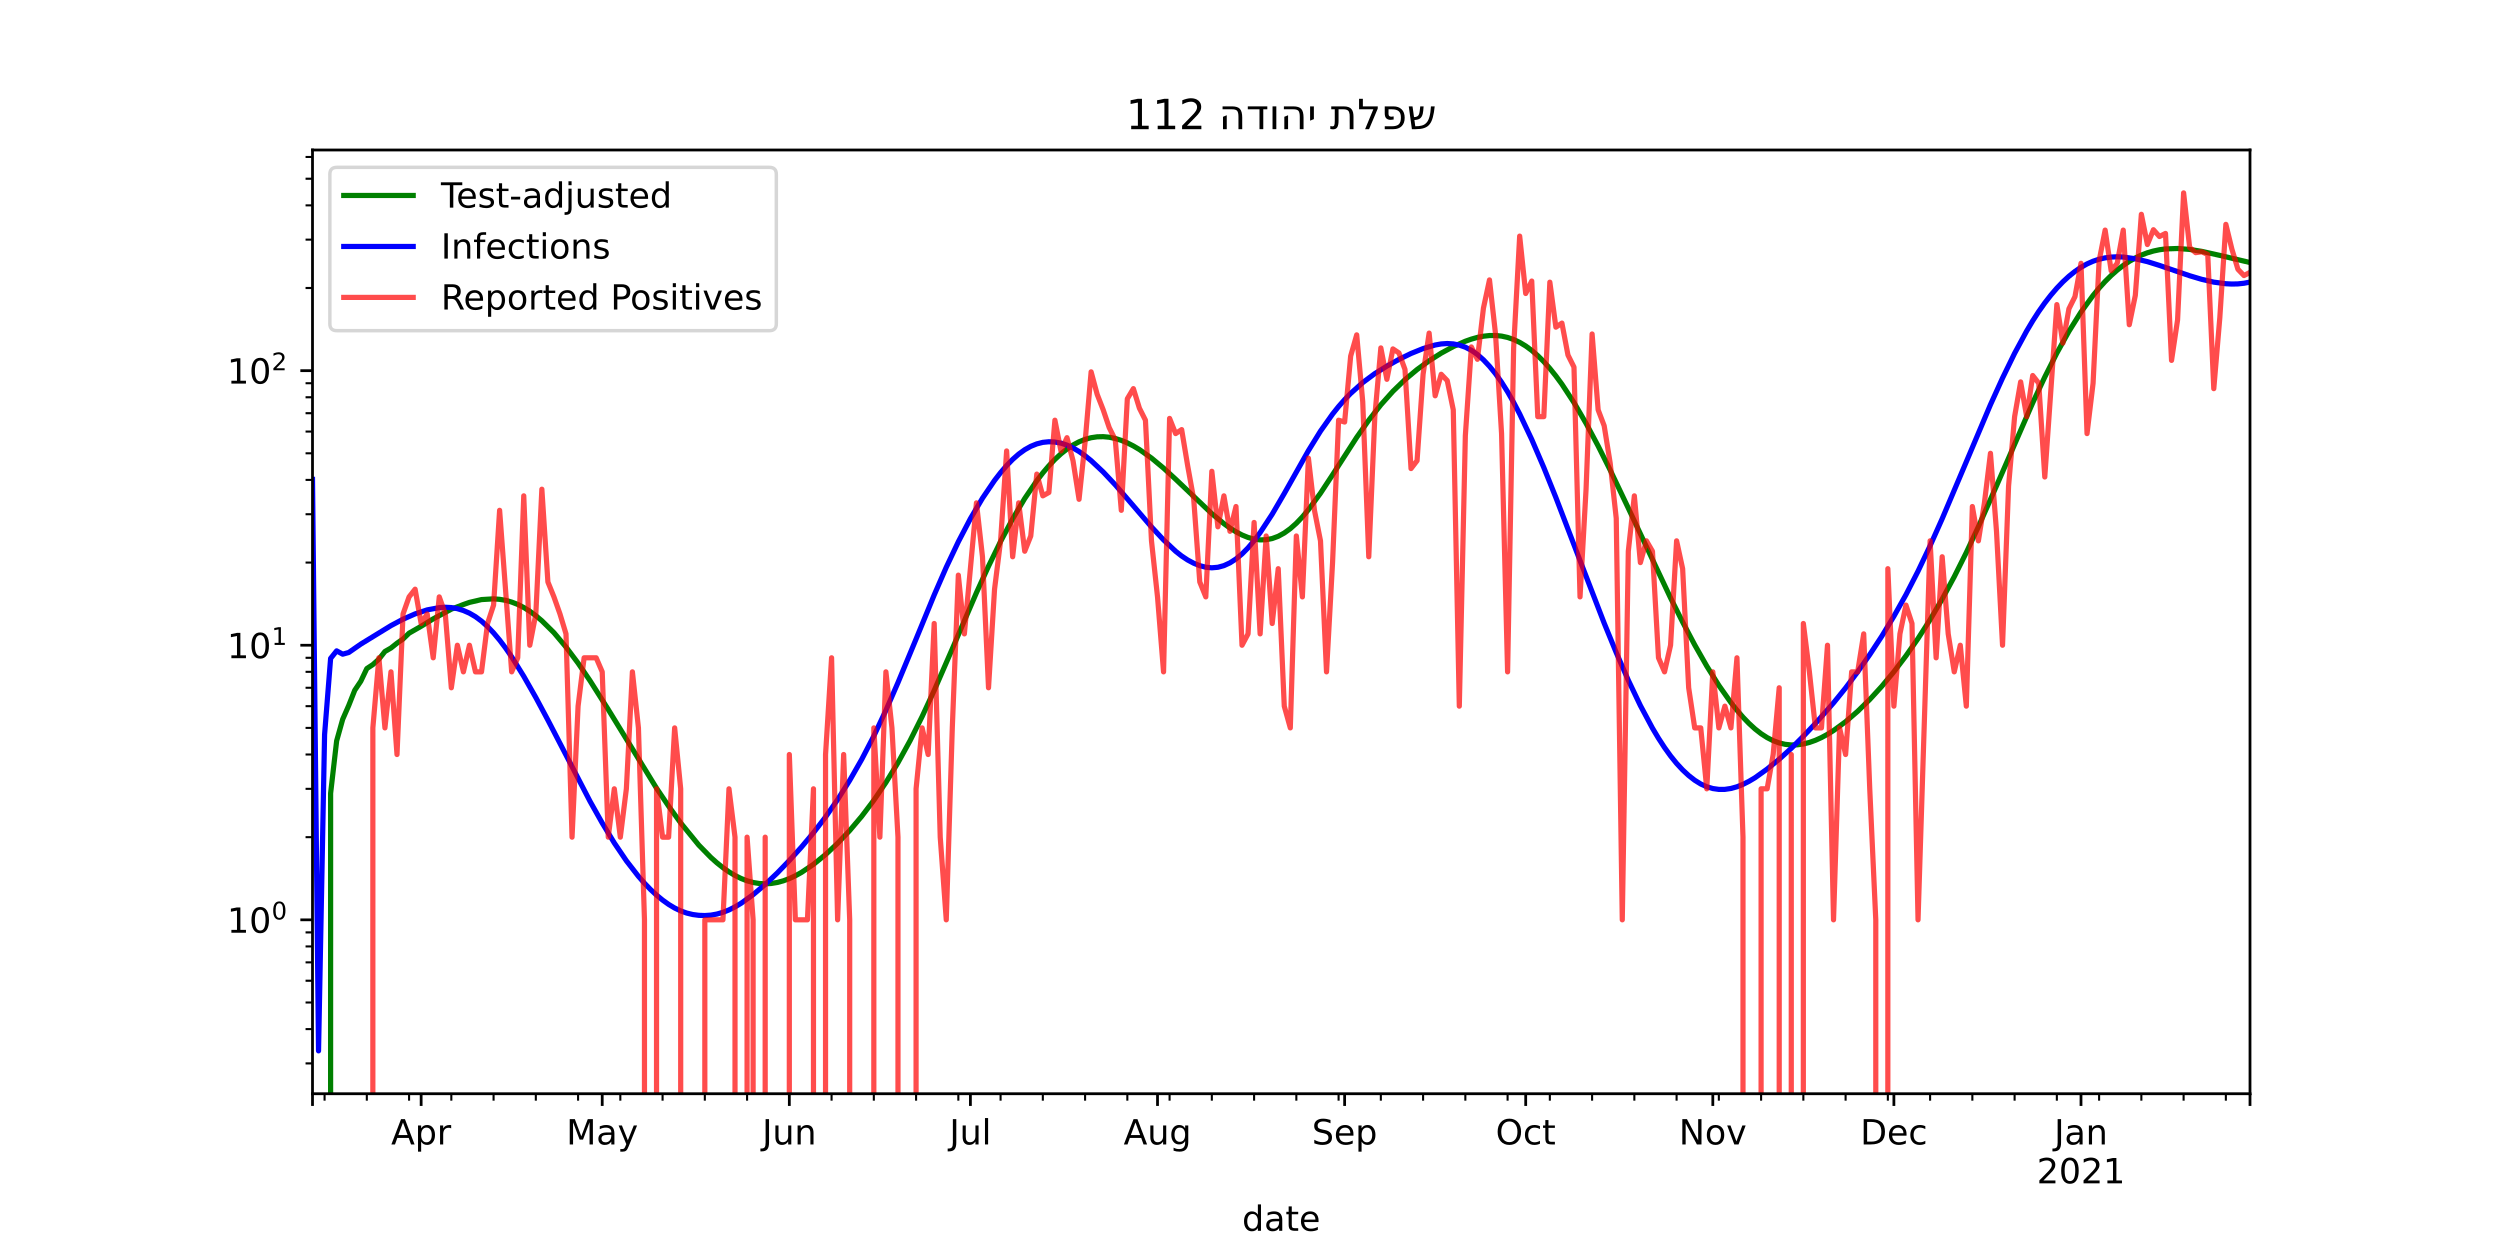 <?xml version="1.0" encoding="utf-8" standalone="no"?>
<!DOCTYPE svg PUBLIC "-//W3C//DTD SVG 1.1//EN"
  "http://www.w3.org/Graphics/SVG/1.1/DTD/svg11.dtd">
<!-- Created with matplotlib (https://matplotlib.org/) -->
<svg height="360pt" version="1.1" viewBox="0 0 720 360" width="720pt" xmlns="http://www.w3.org/2000/svg" xmlns:xlink="http://www.w3.org/1999/xlink">
 <defs>
  <style type="text/css">*{stroke-linecap:butt;stroke-linejoin:round;}</style>
 </defs>
 <g id="figure_1">
  <g id="patch_1">
   <path d="M 0 360 
L 720 360 
L 720 0 
L 0 0 
z
" style="fill:#ffffff;"/>
  </g>
  <g id="axes_1">
   <g id="patch_2">
    <path d="M 90 315 
L 648 315 
L 648 43.2 
L 90 43.2 
z
" style="fill:#ffffff;"/>
   </g>
   <g id="matplotlib.axis_1">
    <g id="xtick_1">
     <g id="line2d_1">
      <defs>
       <path d="M 0 0 
L 0 3.5 
" id="m2ecc500f8e" style="stroke:#000000;stroke-width:0.8;"/>
      </defs>
      <g>
       <use style="stroke:#000000;stroke-width:0.8;" x="90" xlink:href="#m2ecc500f8e" y="315"/>
      </g>
     </g>
    </g>
    <g id="xtick_2">
     <g id="line2d_2">
      <g>
       <use style="stroke:#000000;stroke-width:0.8;" x="121.29" xlink:href="#m2ecc500f8e" y="315"/>
      </g>
     </g>
     <g id="text_1">
      <!-- Apr -->
      <g transform="translate(112.64 329.598)scale(0.1 -0.1)">
       <defs>
        <path d="M 34.188 63.188 
L 20.797 26.906 
L 47.609 26.906 
z
M 28.609 72.906 
L 39.797 72.906 
L 67.578 0 
L 57.328 0 
L 50.688 18.703 
L 17.828 18.703 
L 11.188 0 
L 0.781 0 
z
" id="DejaVuSans-65"/>
        <path d="M 18.109 8.203 
L 18.109 -20.797 
L 9.078 -20.797 
L 9.078 54.688 
L 18.109 54.688 
L 18.109 46.391 
Q 20.953 51.266 25.266 53.625 
Q 29.594 56 35.594 56 
Q 45.562 56 51.781 48.094 
Q 58.016 40.188 58.016 27.297 
Q 58.016 14.406 51.781 6.484 
Q 45.562 -1.422 35.594 -1.422 
Q 29.594 -1.422 25.266 0.953 
Q 20.953 3.328 18.109 8.203 
z
M 48.688 27.297 
Q 48.688 37.203 44.609 42.844 
Q 40.531 48.484 33.406 48.484 
Q 26.266 48.484 22.188 42.844 
Q 18.109 37.203 18.109 27.297 
Q 18.109 17.391 22.188 11.75 
Q 26.266 6.109 33.406 6.109 
Q 40.531 6.109 44.609 11.75 
Q 48.688 17.391 48.688 27.297 
z
" id="DejaVuSans-112"/>
        <path d="M 41.109 46.297 
Q 39.594 47.172 37.812 47.578 
Q 36.031 48 33.891 48 
Q 26.266 48 22.188 43.047 
Q 18.109 38.094 18.109 28.812 
L 18.109 0 
L 9.078 0 
L 9.078 54.688 
L 18.109 54.688 
L 18.109 46.188 
Q 20.953 51.172 25.484 53.578 
Q 30.031 56 36.531 56 
Q 37.453 56 38.578 55.875 
Q 39.703 55.766 41.062 55.516 
z
" id="DejaVuSans-114"/>
       </defs>
       <use xlink:href="#DejaVuSans-65"/>
       <use x="68.408" xlink:href="#DejaVuSans-112"/>
       <use x="131.885" xlink:href="#DejaVuSans-114"/>
      </g>
     </g>
    </g>
    <g id="xtick_3">
     <g id="line2d_3">
      <g>
       <use style="stroke:#000000;stroke-width:0.8;" x="173.439" xlink:href="#m2ecc500f8e" y="315"/>
      </g>
     </g>
     <g id="text_2">
      <!-- May -->
      <g transform="translate(163.102 329.598)scale(0.1 -0.1)">
       <defs>
        <path d="M 9.812 72.906 
L 24.516 72.906 
L 43.109 23.297 
L 61.812 72.906 
L 76.516 72.906 
L 76.516 0 
L 66.891 0 
L 66.891 64.016 
L 48.094 14.016 
L 38.188 14.016 
L 19.391 64.016 
L 19.391 0 
L 9.812 0 
z
" id="DejaVuSans-77"/>
        <path d="M 34.281 27.484 
Q 23.391 27.484 19.188 25 
Q 14.984 22.516 14.984 16.5 
Q 14.984 11.719 18.141 8.906 
Q 21.297 6.109 26.703 6.109 
Q 34.188 6.109 38.703 11.406 
Q 43.219 16.703 43.219 25.484 
L 43.219 27.484 
z
M 52.203 31.203 
L 52.203 0 
L 43.219 0 
L 43.219 8.297 
Q 40.141 3.328 35.547 0.953 
Q 30.953 -1.422 24.312 -1.422 
Q 15.922 -1.422 10.953 3.297 
Q 6 8.016 6 15.922 
Q 6 25.141 12.172 29.828 
Q 18.359 34.516 30.609 34.516 
L 43.219 34.516 
L 43.219 35.406 
Q 43.219 41.609 39.141 45 
Q 35.062 48.391 27.688 48.391 
Q 23 48.391 18.547 47.266 
Q 14.109 46.141 10.016 43.891 
L 10.016 52.203 
Q 14.938 54.109 19.578 55.047 
Q 24.219 56 28.609 56 
Q 40.484 56 46.344 49.844 
Q 52.203 43.703 52.203 31.203 
z
" id="DejaVuSans-97"/>
        <path d="M 32.172 -5.078 
Q 28.375 -14.844 24.75 -17.812 
Q 21.141 -20.797 15.094 -20.797 
L 7.906 -20.797 
L 7.906 -13.281 
L 13.188 -13.281 
Q 16.891 -13.281 18.938 -11.516 
Q 21 -9.766 23.484 -3.219 
L 25.094 0.875 
L 2.984 54.688 
L 12.5 54.688 
L 29.594 11.922 
L 46.688 54.688 
L 56.203 54.688 
z
" id="DejaVuSans-121"/>
       </defs>
       <use xlink:href="#DejaVuSans-77"/>
       <use x="86.279" xlink:href="#DejaVuSans-97"/>
       <use x="147.559" xlink:href="#DejaVuSans-121"/>
      </g>
     </g>
    </g>
    <g id="xtick_4">
     <g id="line2d_4">
      <g>
       <use style="stroke:#000000;stroke-width:0.8;" x="227.327" xlink:href="#m2ecc500f8e" y="315"/>
      </g>
     </g>
     <g id="text_3">
      <!-- Jun -->
      <g transform="translate(219.515 329.598)scale(0.1 -0.1)">
       <defs>
        <path d="M 9.812 72.906 
L 19.672 72.906 
L 19.672 5.078 
Q 19.672 -8.109 14.672 -14.062 
Q 9.672 -20.016 -1.422 -20.016 
L -5.172 -20.016 
L -5.172 -11.719 
L -2.094 -11.719 
Q 4.438 -11.719 7.125 -8.047 
Q 9.812 -4.391 9.812 5.078 
z
" id="DejaVuSans-74"/>
        <path d="M 8.5 21.578 
L 8.5 54.688 
L 17.484 54.688 
L 17.484 21.922 
Q 17.484 14.156 20.5 10.266 
Q 23.531 6.391 29.594 6.391 
Q 36.859 6.391 41.078 11.031 
Q 45.312 15.672 45.312 23.688 
L 45.312 54.688 
L 54.297 54.688 
L 54.297 0 
L 45.312 0 
L 45.312 8.406 
Q 42.047 3.422 37.719 1 
Q 33.406 -1.422 27.688 -1.422 
Q 18.266 -1.422 13.375 4.438 
Q 8.5 10.297 8.5 21.578 
z
M 31.109 56 
z
" id="DejaVuSans-117"/>
        <path d="M 54.891 33.016 
L 54.891 0 
L 45.906 0 
L 45.906 32.719 
Q 45.906 40.484 42.875 44.328 
Q 39.844 48.188 33.797 48.188 
Q 26.516 48.188 22.312 43.547 
Q 18.109 38.922 18.109 30.906 
L 18.109 0 
L 9.078 0 
L 9.078 54.688 
L 18.109 54.688 
L 18.109 46.188 
Q 21.344 51.125 25.703 53.562 
Q 30.078 56 35.797 56 
Q 45.219 56 50.047 50.172 
Q 54.891 44.344 54.891 33.016 
z
" id="DejaVuSans-110"/>
       </defs>
       <use xlink:href="#DejaVuSans-74"/>
       <use x="29.492" xlink:href="#DejaVuSans-117"/>
       <use x="92.871" xlink:href="#DejaVuSans-110"/>
      </g>
     </g>
    </g>
    <g id="xtick_5">
     <g id="line2d_5">
      <g>
       <use style="stroke:#000000;stroke-width:0.8;" x="279.477" xlink:href="#m2ecc500f8e" y="315"/>
      </g>
     </g>
     <g id="text_4">
      <!-- Jul -->
      <g transform="translate(273.444 329.598)scale(0.1 -0.1)">
       <defs>
        <path d="M 9.422 75.984 
L 18.406 75.984 
L 18.406 0 
L 9.422 0 
z
" id="DejaVuSans-108"/>
       </defs>
       <use xlink:href="#DejaVuSans-74"/>
       <use x="29.492" xlink:href="#DejaVuSans-117"/>
       <use x="92.871" xlink:href="#DejaVuSans-108"/>
      </g>
     </g>
    </g>
    <g id="xtick_6">
     <g id="line2d_6">
      <g>
       <use style="stroke:#000000;stroke-width:0.8;" x="333.364" xlink:href="#m2ecc500f8e" y="315"/>
      </g>
     </g>
     <g id="text_5">
      <!-- Aug -->
      <g transform="translate(323.601 329.598)scale(0.1 -0.1)">
       <defs>
        <path d="M 45.406 27.984 
Q 45.406 37.75 41.375 43.109 
Q 37.359 48.484 30.078 48.484 
Q 22.859 48.484 18.828 43.109 
Q 14.797 37.75 14.797 27.984 
Q 14.797 18.266 18.828 12.891 
Q 22.859 7.516 30.078 7.516 
Q 37.359 7.516 41.375 12.891 
Q 45.406 18.266 45.406 27.984 
z
M 54.391 6.781 
Q 54.391 -7.172 48.188 -13.984 
Q 42 -20.797 29.203 -20.797 
Q 24.469 -20.797 20.266 -20.094 
Q 16.062 -19.391 12.109 -17.922 
L 12.109 -9.188 
Q 16.062 -11.328 19.922 -12.344 
Q 23.781 -13.375 27.781 -13.375 
Q 36.625 -13.375 41.016 -8.766 
Q 45.406 -4.156 45.406 5.172 
L 45.406 9.625 
Q 42.625 4.781 38.281 2.391 
Q 33.938 0 27.875 0 
Q 17.828 0 11.672 7.656 
Q 5.516 15.328 5.516 27.984 
Q 5.516 40.672 11.672 48.328 
Q 17.828 56 27.875 56 
Q 33.938 56 38.281 53.609 
Q 42.625 51.219 45.406 46.391 
L 45.406 54.688 
L 54.391 54.688 
z
" id="DejaVuSans-103"/>
       </defs>
       <use xlink:href="#DejaVuSans-65"/>
       <use x="68.408" xlink:href="#DejaVuSans-117"/>
       <use x="131.787" xlink:href="#DejaVuSans-103"/>
      </g>
     </g>
    </g>
    <g id="xtick_7">
     <g id="line2d_7">
      <g>
       <use style="stroke:#000000;stroke-width:0.8;" x="387.252" xlink:href="#m2ecc500f8e" y="315"/>
      </g>
     </g>
     <g id="text_6">
      <!-- Sep -->
      <g transform="translate(377.827 329.598)scale(0.1 -0.1)">
       <defs>
        <path d="M 53.516 70.516 
L 53.516 60.891 
Q 47.906 63.578 42.922 64.891 
Q 37.938 66.219 33.297 66.219 
Q 25.25 66.219 20.875 63.094 
Q 16.5 59.969 16.5 54.203 
Q 16.5 49.359 19.406 46.891 
Q 22.312 44.438 30.422 42.922 
L 36.375 41.703 
Q 47.406 39.594 52.656 34.297 
Q 57.906 29 57.906 20.125 
Q 57.906 9.516 50.797 4.047 
Q 43.703 -1.422 29.984 -1.422 
Q 24.812 -1.422 18.969 -0.25 
Q 13.141 0.922 6.891 3.219 
L 6.891 13.375 
Q 12.891 10.016 18.656 8.297 
Q 24.422 6.594 29.984 6.594 
Q 38.422 6.594 43.016 9.906 
Q 47.609 13.234 47.609 19.391 
Q 47.609 24.75 44.312 27.781 
Q 41.016 30.812 33.5 32.328 
L 27.484 33.5 
Q 16.453 35.688 11.516 40.375 
Q 6.594 45.062 6.594 53.422 
Q 6.594 63.094 13.406 68.656 
Q 20.219 74.219 32.172 74.219 
Q 37.312 74.219 42.625 73.281 
Q 47.953 72.359 53.516 70.516 
z
" id="DejaVuSans-83"/>
        <path d="M 56.203 29.594 
L 56.203 25.203 
L 14.891 25.203 
Q 15.484 15.922 20.484 11.062 
Q 25.484 6.203 34.422 6.203 
Q 39.594 6.203 44.453 7.469 
Q 49.312 8.734 54.109 11.281 
L 54.109 2.781 
Q 49.266 0.734 44.188 -0.344 
Q 39.109 -1.422 33.891 -1.422 
Q 20.797 -1.422 13.156 6.188 
Q 5.516 13.812 5.516 26.812 
Q 5.516 40.234 12.766 48.109 
Q 20.016 56 32.328 56 
Q 43.359 56 49.781 48.891 
Q 56.203 41.797 56.203 29.594 
z
M 47.219 32.234 
Q 47.125 39.594 43.094 43.984 
Q 39.062 48.391 32.422 48.391 
Q 24.906 48.391 20.391 44.141 
Q 15.875 39.891 15.188 32.172 
z
" id="DejaVuSans-101"/>
       </defs>
       <use xlink:href="#DejaVuSans-83"/>
       <use x="63.477" xlink:href="#DejaVuSans-101"/>
       <use x="125" xlink:href="#DejaVuSans-112"/>
      </g>
     </g>
    </g>
    <g id="xtick_8">
     <g id="line2d_8">
      <g>
       <use style="stroke:#000000;stroke-width:0.8;" x="439.402" xlink:href="#m2ecc500f8e" y="315"/>
      </g>
     </g>
     <g id="text_7">
      <!-- Oct -->
      <g transform="translate(430.757 329.598)scale(0.1 -0.1)">
       <defs>
        <path d="M 39.406 66.219 
Q 28.656 66.219 22.328 58.203 
Q 16.016 50.203 16.016 36.375 
Q 16.016 22.609 22.328 14.594 
Q 28.656 6.594 39.406 6.594 
Q 50.141 6.594 56.422 14.594 
Q 62.703 22.609 62.703 36.375 
Q 62.703 50.203 56.422 58.203 
Q 50.141 66.219 39.406 66.219 
z
M 39.406 74.219 
Q 54.734 74.219 63.906 63.938 
Q 73.094 53.656 73.094 36.375 
Q 73.094 19.141 63.906 8.859 
Q 54.734 -1.422 39.406 -1.422 
Q 24.031 -1.422 14.812 8.828 
Q 5.609 19.094 5.609 36.375 
Q 5.609 53.656 14.812 63.938 
Q 24.031 74.219 39.406 74.219 
z
" id="DejaVuSans-79"/>
        <path d="M 48.781 52.594 
L 48.781 44.188 
Q 44.969 46.297 41.141 47.344 
Q 37.312 48.391 33.406 48.391 
Q 24.656 48.391 19.812 42.844 
Q 14.984 37.312 14.984 27.297 
Q 14.984 17.281 19.812 11.734 
Q 24.656 6.203 33.406 6.203 
Q 37.312 6.203 41.141 7.25 
Q 44.969 8.297 48.781 10.406 
L 48.781 2.094 
Q 45.016 0.344 40.984 -0.531 
Q 36.969 -1.422 32.422 -1.422 
Q 20.062 -1.422 12.781 6.344 
Q 5.516 14.109 5.516 27.297 
Q 5.516 40.672 12.859 48.328 
Q 20.219 56 33.016 56 
Q 37.156 56 41.109 55.141 
Q 45.062 54.297 48.781 52.594 
z
" id="DejaVuSans-99"/>
        <path d="M 18.312 70.219 
L 18.312 54.688 
L 36.812 54.688 
L 36.812 47.703 
L 18.312 47.703 
L 18.312 18.016 
Q 18.312 11.328 20.141 9.422 
Q 21.969 7.516 27.594 7.516 
L 36.812 7.516 
L 36.812 0 
L 27.594 0 
Q 17.188 0 13.234 3.875 
Q 9.281 7.766 9.281 18.016 
L 9.281 47.703 
L 2.688 47.703 
L 2.688 54.688 
L 9.281 54.688 
L 9.281 70.219 
z
" id="DejaVuSans-116"/>
       </defs>
       <use xlink:href="#DejaVuSans-79"/>
       <use x="78.711" xlink:href="#DejaVuSans-99"/>
       <use x="133.691" xlink:href="#DejaVuSans-116"/>
      </g>
     </g>
    </g>
    <g id="xtick_9">
     <g id="line2d_9">
      <g>
       <use style="stroke:#000000;stroke-width:0.8;" x="493.29" xlink:href="#m2ecc500f8e" y="315"/>
      </g>
     </g>
     <g id="text_8">
      <!-- Nov -->
      <g transform="translate(483.53 329.598)scale(0.1 -0.1)">
       <defs>
        <path d="M 9.812 72.906 
L 23.094 72.906 
L 55.422 11.922 
L 55.422 72.906 
L 64.984 72.906 
L 64.984 0 
L 51.703 0 
L 19.391 60.984 
L 19.391 0 
L 9.812 0 
z
" id="DejaVuSans-78"/>
        <path d="M 30.609 48.391 
Q 23.391 48.391 19.188 42.75 
Q 14.984 37.109 14.984 27.297 
Q 14.984 17.484 19.156 11.844 
Q 23.344 6.203 30.609 6.203 
Q 37.797 6.203 41.984 11.859 
Q 46.188 17.531 46.188 27.297 
Q 46.188 37.016 41.984 42.703 
Q 37.797 48.391 30.609 48.391 
z
M 30.609 56 
Q 42.328 56 49.016 48.375 
Q 55.719 40.766 55.719 27.297 
Q 55.719 13.875 49.016 6.219 
Q 42.328 -1.422 30.609 -1.422 
Q 18.844 -1.422 12.172 6.219 
Q 5.516 13.875 5.516 27.297 
Q 5.516 40.766 12.172 48.375 
Q 18.844 56 30.609 56 
z
" id="DejaVuSans-111"/>
        <path d="M 2.984 54.688 
L 12.5 54.688 
L 29.594 8.797 
L 46.688 54.688 
L 56.203 54.688 
L 35.688 0 
L 23.484 0 
z
" id="DejaVuSans-118"/>
       </defs>
       <use xlink:href="#DejaVuSans-78"/>
       <use x="74.805" xlink:href="#DejaVuSans-111"/>
       <use x="135.986" xlink:href="#DejaVuSans-118"/>
      </g>
     </g>
    </g>
    <g id="xtick_10">
     <g id="line2d_10">
      <g>
       <use style="stroke:#000000;stroke-width:0.8;" x="545.439" xlink:href="#m2ecc500f8e" y="315"/>
      </g>
     </g>
     <g id="text_9">
      <!-- Dec -->
      <g transform="translate(535.763 329.598)scale(0.1 -0.1)">
       <defs>
        <path d="M 19.672 64.797 
L 19.672 8.109 
L 31.594 8.109 
Q 46.688 8.109 53.688 14.938 
Q 60.688 21.781 60.688 36.531 
Q 60.688 51.172 53.688 57.984 
Q 46.688 64.797 31.594 64.797 
z
M 9.812 72.906 
L 30.078 72.906 
Q 51.266 72.906 61.172 64.094 
Q 71.094 55.281 71.094 36.531 
Q 71.094 17.672 61.125 8.828 
Q 51.172 0 30.078 0 
L 9.812 0 
z
" id="DejaVuSans-68"/>
       </defs>
       <use xlink:href="#DejaVuSans-68"/>
       <use x="77.002" xlink:href="#DejaVuSans-101"/>
       <use x="138.525" xlink:href="#DejaVuSans-99"/>
      </g>
     </g>
    </g>
    <g id="xtick_11">
     <g id="line2d_11">
      <g>
       <use style="stroke:#000000;stroke-width:0.8;" x="599.327" xlink:href="#m2ecc500f8e" y="315"/>
      </g>
     </g>
     <g id="text_10">
      <!-- Jan -->
      <g transform="translate(591.619 329.598)scale(0.1 -0.1)">
       <use xlink:href="#DejaVuSans-74"/>
       <use x="29.492" xlink:href="#DejaVuSans-97"/>
       <use x="90.771" xlink:href="#DejaVuSans-110"/>
      </g>
      <!-- 2021 -->
      <g transform="translate(586.602 340.796)scale(0.1 -0.1)">
       <defs>
        <path d="M 19.188 8.297 
L 53.609 8.297 
L 53.609 0 
L 7.328 0 
L 7.328 8.297 
Q 12.938 14.109 22.625 23.891 
Q 32.328 33.688 34.812 36.531 
Q 39.547 41.844 41.422 45.531 
Q 43.312 49.219 43.312 52.781 
Q 43.312 58.594 39.234 62.25 
Q 35.156 65.922 28.609 65.922 
Q 23.969 65.922 18.812 64.312 
Q 13.672 62.703 7.812 59.422 
L 7.812 69.391 
Q 13.766 71.781 18.938 73 
Q 24.125 74.219 28.422 74.219 
Q 39.75 74.219 46.484 68.547 
Q 53.219 62.891 53.219 53.422 
Q 53.219 48.922 51.531 44.891 
Q 49.859 40.875 45.406 35.406 
Q 44.188 33.984 37.641 27.219 
Q 31.109 20.453 19.188 8.297 
z
" id="DejaVuSans-50"/>
        <path d="M 31.781 66.406 
Q 24.172 66.406 20.328 58.906 
Q 16.5 51.422 16.5 36.375 
Q 16.5 21.391 20.328 13.891 
Q 24.172 6.391 31.781 6.391 
Q 39.453 6.391 43.281 13.891 
Q 47.125 21.391 47.125 36.375 
Q 47.125 51.422 43.281 58.906 
Q 39.453 66.406 31.781 66.406 
z
M 31.781 74.219 
Q 44.047 74.219 50.516 64.516 
Q 56.984 54.828 56.984 36.375 
Q 56.984 17.969 50.516 8.266 
Q 44.047 -1.422 31.781 -1.422 
Q 19.531 -1.422 13.062 8.266 
Q 6.594 17.969 6.594 36.375 
Q 6.594 54.828 13.062 64.516 
Q 19.531 74.219 31.781 74.219 
z
" id="DejaVuSans-48"/>
        <path d="M 12.406 8.297 
L 28.516 8.297 
L 28.516 63.922 
L 10.984 60.406 
L 10.984 69.391 
L 28.422 72.906 
L 38.281 72.906 
L 38.281 8.297 
L 54.391 8.297 
L 54.391 0 
L 12.406 0 
z
" id="DejaVuSans-49"/>
       </defs>
       <use xlink:href="#DejaVuSans-50"/>
       <use x="63.623" xlink:href="#DejaVuSans-48"/>
       <use x="127.246" xlink:href="#DejaVuSans-50"/>
       <use x="190.869" xlink:href="#DejaVuSans-49"/>
      </g>
     </g>
    </g>
    <g id="xtick_12">
     <g id="line2d_12">
      <g>
       <use style="stroke:#000000;stroke-width:0.8;" x="648" xlink:href="#m2ecc500f8e" y="315"/>
      </g>
     </g>
    </g>
    <g id="xtick_13">
     <g id="line2d_13">
      <defs>
       <path d="M 0 0 
L 0 2 
" id="mfa9abf88f6" style="stroke:#000000;stroke-width:0.6;"/>
      </defs>
      <g>
       <use style="stroke:#000000;stroke-width:0.6;" x="93.477" xlink:href="#mfa9abf88f6" y="315"/>
      </g>
     </g>
    </g>
    <g id="xtick_14">
     <g id="line2d_14">
      <g>
       <use style="stroke:#000000;stroke-width:0.6;" x="105.645" xlink:href="#mfa9abf88f6" y="315"/>
      </g>
     </g>
    </g>
    <g id="xtick_15">
     <g id="line2d_15">
      <g>
       <use style="stroke:#000000;stroke-width:0.6;" x="117.813" xlink:href="#mfa9abf88f6" y="315"/>
      </g>
     </g>
    </g>
    <g id="xtick_16">
     <g id="line2d_16">
      <g>
       <use style="stroke:#000000;stroke-width:0.6;" x="129.981" xlink:href="#mfa9abf88f6" y="315"/>
      </g>
     </g>
    </g>
    <g id="xtick_17">
     <g id="line2d_17">
      <g>
       <use style="stroke:#000000;stroke-width:0.6;" x="142.15" xlink:href="#mfa9abf88f6" y="315"/>
      </g>
     </g>
    </g>
    <g id="xtick_18">
     <g id="line2d_18">
      <g>
       <use style="stroke:#000000;stroke-width:0.6;" x="154.318" xlink:href="#mfa9abf88f6" y="315"/>
      </g>
     </g>
    </g>
    <g id="xtick_19">
     <g id="line2d_19">
      <g>
       <use style="stroke:#000000;stroke-width:0.6;" x="166.486" xlink:href="#mfa9abf88f6" y="315"/>
      </g>
     </g>
    </g>
    <g id="xtick_20">
     <g id="line2d_20">
      <g>
       <use style="stroke:#000000;stroke-width:0.6;" x="178.654" xlink:href="#mfa9abf88f6" y="315"/>
      </g>
     </g>
    </g>
    <g id="xtick_21">
     <g id="line2d_21">
      <g>
       <use style="stroke:#000000;stroke-width:0.6;" x="190.822" xlink:href="#mfa9abf88f6" y="315"/>
      </g>
     </g>
    </g>
    <g id="xtick_22">
     <g id="line2d_22">
      <g>
       <use style="stroke:#000000;stroke-width:0.6;" x="202.991" xlink:href="#mfa9abf88f6" y="315"/>
      </g>
     </g>
    </g>
    <g id="xtick_23">
     <g id="line2d_23">
      <g>
       <use style="stroke:#000000;stroke-width:0.6;" x="215.159" xlink:href="#mfa9abf88f6" y="315"/>
      </g>
     </g>
    </g>
    <g id="xtick_24">
     <g id="line2d_24">
      <g>
       <use style="stroke:#000000;stroke-width:0.6;" x="239.495" xlink:href="#mfa9abf88f6" y="315"/>
      </g>
     </g>
    </g>
    <g id="xtick_25">
     <g id="line2d_25">
      <g>
       <use style="stroke:#000000;stroke-width:0.6;" x="251.664" xlink:href="#mfa9abf88f6" y="315"/>
      </g>
     </g>
    </g>
    <g id="xtick_26">
     <g id="line2d_26">
      <g>
       <use style="stroke:#000000;stroke-width:0.6;" x="263.832" xlink:href="#mfa9abf88f6" y="315"/>
      </g>
     </g>
    </g>
    <g id="xtick_27">
     <g id="line2d_27">
      <g>
       <use style="stroke:#000000;stroke-width:0.6;" x="276" xlink:href="#mfa9abf88f6" y="315"/>
      </g>
     </g>
    </g>
    <g id="xtick_28">
     <g id="line2d_28">
      <g>
       <use style="stroke:#000000;stroke-width:0.6;" x="288.168" xlink:href="#mfa9abf88f6" y="315"/>
      </g>
     </g>
    </g>
    <g id="xtick_29">
     <g id="line2d_29">
      <g>
       <use style="stroke:#000000;stroke-width:0.6;" x="300.336" xlink:href="#mfa9abf88f6" y="315"/>
      </g>
     </g>
    </g>
    <g id="xtick_30">
     <g id="line2d_30">
      <g>
       <use style="stroke:#000000;stroke-width:0.6;" x="312.505" xlink:href="#mfa9abf88f6" y="315"/>
      </g>
     </g>
    </g>
    <g id="xtick_31">
     <g id="line2d_31">
      <g>
       <use style="stroke:#000000;stroke-width:0.6;" x="324.673" xlink:href="#mfa9abf88f6" y="315"/>
      </g>
     </g>
    </g>
    <g id="xtick_32">
     <g id="line2d_32">
      <g>
       <use style="stroke:#000000;stroke-width:0.6;" x="336.841" xlink:href="#mfa9abf88f6" y="315"/>
      </g>
     </g>
    </g>
    <g id="xtick_33">
     <g id="line2d_33">
      <g>
       <use style="stroke:#000000;stroke-width:0.6;" x="349.009" xlink:href="#mfa9abf88f6" y="315"/>
      </g>
     </g>
    </g>
    <g id="xtick_34">
     <g id="line2d_34">
      <g>
       <use style="stroke:#000000;stroke-width:0.6;" x="361.178" xlink:href="#mfa9abf88f6" y="315"/>
      </g>
     </g>
    </g>
    <g id="xtick_35">
     <g id="line2d_35">
      <g>
       <use style="stroke:#000000;stroke-width:0.6;" x="373.346" xlink:href="#mfa9abf88f6" y="315"/>
      </g>
     </g>
    </g>
    <g id="xtick_36">
     <g id="line2d_36">
      <g>
       <use style="stroke:#000000;stroke-width:0.6;" x="385.514" xlink:href="#mfa9abf88f6" y="315"/>
      </g>
     </g>
    </g>
    <g id="xtick_37">
     <g id="line2d_37">
      <g>
       <use style="stroke:#000000;stroke-width:0.6;" x="397.682" xlink:href="#mfa9abf88f6" y="315"/>
      </g>
     </g>
    </g>
    <g id="xtick_38">
     <g id="line2d_38">
      <g>
       <use style="stroke:#000000;stroke-width:0.6;" x="409.85" xlink:href="#mfa9abf88f6" y="315"/>
      </g>
     </g>
    </g>
    <g id="xtick_39">
     <g id="line2d_39">
      <g>
       <use style="stroke:#000000;stroke-width:0.6;" x="422.019" xlink:href="#mfa9abf88f6" y="315"/>
      </g>
     </g>
    </g>
    <g id="xtick_40">
     <g id="line2d_40">
      <g>
       <use style="stroke:#000000;stroke-width:0.6;" x="434.187" xlink:href="#mfa9abf88f6" y="315"/>
      </g>
     </g>
    </g>
    <g id="xtick_41">
     <g id="line2d_41">
      <g>
       <use style="stroke:#000000;stroke-width:0.6;" x="446.355" xlink:href="#mfa9abf88f6" y="315"/>
      </g>
     </g>
    </g>
    <g id="xtick_42">
     <g id="line2d_42">
      <g>
       <use style="stroke:#000000;stroke-width:0.6;" x="458.523" xlink:href="#mfa9abf88f6" y="315"/>
      </g>
     </g>
    </g>
    <g id="xtick_43">
     <g id="line2d_43">
      <g>
       <use style="stroke:#000000;stroke-width:0.6;" x="470.692" xlink:href="#mfa9abf88f6" y="315"/>
      </g>
     </g>
    </g>
    <g id="xtick_44">
     <g id="line2d_44">
      <g>
       <use style="stroke:#000000;stroke-width:0.6;" x="482.86" xlink:href="#mfa9abf88f6" y="315"/>
      </g>
     </g>
    </g>
    <g id="xtick_45">
     <g id="line2d_45">
      <g>
       <use style="stroke:#000000;stroke-width:0.6;" x="495.028" xlink:href="#mfa9abf88f6" y="315"/>
      </g>
     </g>
    </g>
    <g id="xtick_46">
     <g id="line2d_46">
      <g>
       <use style="stroke:#000000;stroke-width:0.6;" x="507.196" xlink:href="#mfa9abf88f6" y="315"/>
      </g>
     </g>
    </g>
    <g id="xtick_47">
     <g id="line2d_47">
      <g>
       <use style="stroke:#000000;stroke-width:0.6;" x="519.364" xlink:href="#mfa9abf88f6" y="315"/>
      </g>
     </g>
    </g>
    <g id="xtick_48">
     <g id="line2d_48">
      <g>
       <use style="stroke:#000000;stroke-width:0.6;" x="531.533" xlink:href="#mfa9abf88f6" y="315"/>
      </g>
     </g>
    </g>
    <g id="xtick_49">
     <g id="line2d_49">
      <g>
       <use style="stroke:#000000;stroke-width:0.6;" x="543.701" xlink:href="#mfa9abf88f6" y="315"/>
      </g>
     </g>
    </g>
    <g id="xtick_50">
     <g id="line2d_50">
      <g>
       <use style="stroke:#000000;stroke-width:0.6;" x="555.869" xlink:href="#mfa9abf88f6" y="315"/>
      </g>
     </g>
    </g>
    <g id="xtick_51">
     <g id="line2d_51">
      <g>
       <use style="stroke:#000000;stroke-width:0.6;" x="568.037" xlink:href="#mfa9abf88f6" y="315"/>
      </g>
     </g>
    </g>
    <g id="xtick_52">
     <g id="line2d_52">
      <g>
       <use style="stroke:#000000;stroke-width:0.6;" x="580.206" xlink:href="#mfa9abf88f6" y="315"/>
      </g>
     </g>
    </g>
    <g id="xtick_53">
     <g id="line2d_53">
      <g>
       <use style="stroke:#000000;stroke-width:0.6;" x="592.374" xlink:href="#mfa9abf88f6" y="315"/>
      </g>
     </g>
    </g>
    <g id="xtick_54">
     <g id="line2d_54">
      <g>
       <use style="stroke:#000000;stroke-width:0.6;" x="604.542" xlink:href="#mfa9abf88f6" y="315"/>
      </g>
     </g>
    </g>
    <g id="xtick_55">
     <g id="line2d_55">
      <g>
       <use style="stroke:#000000;stroke-width:0.6;" x="616.71" xlink:href="#mfa9abf88f6" y="315"/>
      </g>
     </g>
    </g>
    <g id="xtick_56">
     <g id="line2d_56">
      <g>
       <use style="stroke:#000000;stroke-width:0.6;" x="628.879" xlink:href="#mfa9abf88f6" y="315"/>
      </g>
     </g>
    </g>
    <g id="xtick_57">
     <g id="line2d_57">
      <g>
       <use style="stroke:#000000;stroke-width:0.6;" x="641.047" xlink:href="#mfa9abf88f6" y="315"/>
      </g>
     </g>
    </g>
    <g id="text_11">
     <!-- date -->
     <g transform="translate(357.725 354.474)scale(0.1 -0.1)">
      <defs>
       <path d="M 45.406 46.391 
L 45.406 75.984 
L 54.391 75.984 
L 54.391 0 
L 45.406 0 
L 45.406 8.203 
Q 42.578 3.328 38.25 0.953 
Q 33.938 -1.422 27.875 -1.422 
Q 17.969 -1.422 11.734 6.484 
Q 5.516 14.406 5.516 27.297 
Q 5.516 40.188 11.734 48.094 
Q 17.969 56 27.875 56 
Q 33.938 56 38.25 53.625 
Q 42.578 51.266 45.406 46.391 
z
M 14.797 27.297 
Q 14.797 17.391 18.875 11.75 
Q 22.953 6.109 30.078 6.109 
Q 37.203 6.109 41.297 11.75 
Q 45.406 17.391 45.406 27.297 
Q 45.406 37.203 41.297 42.844 
Q 37.203 48.484 30.078 48.484 
Q 22.953 48.484 18.875 42.844 
Q 14.797 37.203 14.797 27.297 
z
" id="DejaVuSans-100"/>
      </defs>
      <use xlink:href="#DejaVuSans-100"/>
      <use x="63.477" xlink:href="#DejaVuSans-97"/>
      <use x="124.756" xlink:href="#DejaVuSans-116"/>
      <use x="163.965" xlink:href="#DejaVuSans-101"/>
     </g>
    </g>
   </g>
   <g id="matplotlib.axis_2">
    <g id="ytick_1">
     <g id="line2d_58">
      <defs>
       <path d="M 0 0 
L -3.5 0 
" id="m12a6449f6c" style="stroke:#000000;stroke-width:0.8;"/>
      </defs>
      <g>
       <use style="stroke:#000000;stroke-width:0.8;" x="90" xlink:href="#m12a6449f6c" y="264.909"/>
      </g>
     </g>
     <g id="text_12">
      <!-- $\mathdefault{10^{0}}$ -->
      <g transform="translate(65.4 268.708)scale(0.1 -0.1)">
       <use transform="translate(0 0.766)" xlink:href="#DejaVuSans-49"/>
       <use transform="translate(63.623 0.766)" xlink:href="#DejaVuSans-48"/>
       <use transform="translate(128.203 39.047)scale(0.7)" xlink:href="#DejaVuSans-48"/>
      </g>
     </g>
    </g>
    <g id="ytick_2">
     <g id="line2d_59">
      <g>
       <use style="stroke:#000000;stroke-width:0.8;" x="90" xlink:href="#m12a6449f6c" y="185.829"/>
      </g>
     </g>
     <g id="text_13">
      <!-- $\mathdefault{10^{1}}$ -->
      <g transform="translate(65.4 189.628)scale(0.1 -0.1)">
       <use transform="translate(0 0.684)" xlink:href="#DejaVuSans-49"/>
       <use transform="translate(63.623 0.684)" xlink:href="#DejaVuSans-48"/>
       <use transform="translate(128.203 38.966)scale(0.7)" xlink:href="#DejaVuSans-49"/>
      </g>
     </g>
    </g>
    <g id="ytick_3">
     <g id="line2d_60">
      <g>
       <use style="stroke:#000000;stroke-width:0.8;" x="90" xlink:href="#m12a6449f6c" y="106.749"/>
      </g>
     </g>
     <g id="text_14">
      <!-- $\mathdefault{10^{2}}$ -->
      <g transform="translate(65.4 110.549)scale(0.1 -0.1)">
       <use transform="translate(0 0.766)" xlink:href="#DejaVuSans-49"/>
       <use transform="translate(63.623 0.766)" xlink:href="#DejaVuSans-48"/>
       <use transform="translate(128.203 39.047)scale(0.7)" xlink:href="#DejaVuSans-50"/>
      </g>
     </g>
    </g>
    <g id="ytick_4">
     <g id="line2d_61">
      <defs>
       <path d="M 0 0 
L -2 0 
" id="m5ea66fed56" style="stroke:#000000;stroke-width:0.6;"/>
      </defs>
      <g>
       <use style="stroke:#000000;stroke-width:0.6;" x="90" xlink:href="#m5ea66fed56" y="306.258"/>
      </g>
     </g>
    </g>
    <g id="ytick_5">
     <g id="line2d_62">
      <g>
       <use style="stroke:#000000;stroke-width:0.6;" x="90" xlink:href="#m5ea66fed56" y="296.378"/>
      </g>
     </g>
    </g>
    <g id="ytick_6">
     <g id="line2d_63">
      <g>
       <use style="stroke:#000000;stroke-width:0.6;" x="90" xlink:href="#m5ea66fed56" y="288.714"/>
      </g>
     </g>
    </g>
    <g id="ytick_7">
     <g id="line2d_64">
      <g>
       <use style="stroke:#000000;stroke-width:0.6;" x="90" xlink:href="#m5ea66fed56" y="282.453"/>
      </g>
     </g>
    </g>
    <g id="ytick_8">
     <g id="line2d_65">
      <g>
       <use style="stroke:#000000;stroke-width:0.6;" x="90" xlink:href="#m5ea66fed56" y="277.159"/>
      </g>
     </g>
    </g>
    <g id="ytick_9">
     <g id="line2d_66">
      <g>
       <use style="stroke:#000000;stroke-width:0.6;" x="90" xlink:href="#m5ea66fed56" y="272.573"/>
      </g>
     </g>
    </g>
    <g id="ytick_10">
     <g id="line2d_67">
      <g>
       <use style="stroke:#000000;stroke-width:0.6;" x="90" xlink:href="#m5ea66fed56" y="268.528"/>
      </g>
     </g>
    </g>
    <g id="ytick_11">
     <g id="line2d_68">
      <g>
       <use style="stroke:#000000;stroke-width:0.6;" x="90" xlink:href="#m5ea66fed56" y="241.104"/>
      </g>
     </g>
    </g>
    <g id="ytick_12">
     <g id="line2d_69">
      <g>
       <use style="stroke:#000000;stroke-width:0.6;" x="90" xlink:href="#m5ea66fed56" y="227.178"/>
      </g>
     </g>
    </g>
    <g id="ytick_13">
     <g id="line2d_70">
      <g>
       <use style="stroke:#000000;stroke-width:0.6;" x="90" xlink:href="#m5ea66fed56" y="217.298"/>
      </g>
     </g>
    </g>
    <g id="ytick_14">
     <g id="line2d_71">
      <g>
       <use style="stroke:#000000;stroke-width:0.6;" x="90" xlink:href="#m5ea66fed56" y="209.635"/>
      </g>
     </g>
    </g>
    <g id="ytick_15">
     <g id="line2d_72">
      <g>
       <use style="stroke:#000000;stroke-width:0.6;" x="90" xlink:href="#m5ea66fed56" y="203.373"/>
      </g>
     </g>
    </g>
    <g id="ytick_16">
     <g id="line2d_73">
      <g>
       <use style="stroke:#000000;stroke-width:0.6;" x="90" xlink:href="#m5ea66fed56" y="198.079"/>
      </g>
     </g>
    </g>
    <g id="ytick_17">
     <g id="line2d_74">
      <g>
       <use style="stroke:#000000;stroke-width:0.6;" x="90" xlink:href="#m5ea66fed56" y="193.493"/>
      </g>
     </g>
    </g>
    <g id="ytick_18">
     <g id="line2d_75">
      <g>
       <use style="stroke:#000000;stroke-width:0.6;" x="90" xlink:href="#m5ea66fed56" y="189.448"/>
      </g>
     </g>
    </g>
    <g id="ytick_19">
     <g id="line2d_76">
      <g>
       <use style="stroke:#000000;stroke-width:0.6;" x="90" xlink:href="#m5ea66fed56" y="162.024"/>
      </g>
     </g>
    </g>
    <g id="ytick_20">
     <g id="line2d_77">
      <g>
       <use style="stroke:#000000;stroke-width:0.6;" x="90" xlink:href="#m5ea66fed56" y="148.099"/>
      </g>
     </g>
    </g>
    <g id="ytick_21">
     <g id="line2d_78">
      <g>
       <use style="stroke:#000000;stroke-width:0.6;" x="90" xlink:href="#m5ea66fed56" y="138.218"/>
      </g>
     </g>
    </g>
    <g id="ytick_22">
     <g id="line2d_79">
      <g>
       <use style="stroke:#000000;stroke-width:0.6;" x="90" xlink:href="#m5ea66fed56" y="130.555"/>
      </g>
     </g>
    </g>
    <g id="ytick_23">
     <g id="line2d_80">
      <g>
       <use style="stroke:#000000;stroke-width:0.6;" x="90" xlink:href="#m5ea66fed56" y="124.293"/>
      </g>
     </g>
    </g>
    <g id="ytick_24">
     <g id="line2d_81">
      <g>
       <use style="stroke:#000000;stroke-width:0.6;" x="90" xlink:href="#m5ea66fed56" y="118.999"/>
      </g>
     </g>
    </g>
    <g id="ytick_25">
     <g id="line2d_82">
      <g>
       <use style="stroke:#000000;stroke-width:0.6;" x="90" xlink:href="#m5ea66fed56" y="114.413"/>
      </g>
     </g>
    </g>
    <g id="ytick_26">
     <g id="line2d_83">
      <g>
       <use style="stroke:#000000;stroke-width:0.6;" x="90" xlink:href="#m5ea66fed56" y="110.368"/>
      </g>
     </g>
    </g>
    <g id="ytick_27">
     <g id="line2d_84">
      <g>
       <use style="stroke:#000000;stroke-width:0.6;" x="90" xlink:href="#m5ea66fed56" y="82.944"/>
      </g>
     </g>
    </g>
    <g id="ytick_28">
     <g id="line2d_85">
      <g>
       <use style="stroke:#000000;stroke-width:0.6;" x="90" xlink:href="#m5ea66fed56" y="69.019"/>
      </g>
     </g>
    </g>
    <g id="ytick_29">
     <g id="line2d_86">
      <g>
       <use style="stroke:#000000;stroke-width:0.6;" x="90" xlink:href="#m5ea66fed56" y="59.139"/>
      </g>
     </g>
    </g>
    <g id="ytick_30">
     <g id="line2d_87">
      <g>
       <use style="stroke:#000000;stroke-width:0.6;" x="90" xlink:href="#m5ea66fed56" y="51.475"/>
      </g>
     </g>
    </g>
    <g id="ytick_31">
     <g id="line2d_88">
      <g>
       <use style="stroke:#000000;stroke-width:0.6;" x="90" xlink:href="#m5ea66fed56" y="45.213"/>
      </g>
     </g>
    </g>
   </g>
   <g id="line2d_89">
    <path clip-path="url(#p3703fde02f)" d="M 95.212 361 
L 95.215 228.479 
L 96.953 213.373 
L 98.692 207.152 
L 100.43 203.187 
L 102.168 198.794 
L 103.907 196.198 
L 105.645 192.542 
L 107.383 191.403 
L 109.121 189.839 
L 110.86 187.627 
L 112.598 186.63 
L 114.336 185.241 
L 116.075 184.026 
L 117.813 182.355 
L 121.29 180.366 
L 124.766 178.234 
L 129.981 175.442 
L 133.458 174.102 
L 135.196 173.491 
L 138.673 172.678 
L 142.15 172.472 
L 143.888 172.606 
L 145.626 172.894 
L 147.364 173.397 
L 149.103 174.07 
L 150.841 174.961 
L 152.579 176.034 
L 154.318 177.319 
L 156.056 178.779 
L 159.533 182.212 
L 163.009 186.347 
L 166.486 190.981 
L 169.963 196.1 
L 175.178 204.34 
L 189.084 227.01 
L 192.561 232.17 
L 196.037 237.002 
L 201.252 243.393 
L 204.729 246.944 
L 206.467 248.495 
L 208.206 249.881 
L 209.944 251.097 
L 211.682 252.138 
L 213.421 252.999 
L 215.159 253.673 
L 216.897 254.157 
L 218.636 254.446 
L 220.374 254.539 
L 222.112 254.439 
L 223.85 254.15 
L 225.589 253.68 
L 227.327 253.036 
L 229.065 252.229 
L 230.804 251.268 
L 234.28 248.934 
L 237.757 246.115 
L 241.234 242.864 
L 244.71 239.192 
L 248.187 235.075 
L 251.664 230.476 
L 255.14 225.355 
L 258.617 219.657 
L 262.093 213.328 
L 265.57 206.365 
L 269.047 198.855 
L 274.262 186.866 
L 281.215 170.703 
L 284.692 163.067 
L 288.168 155.94 
L 291.645 149.42 
L 295.121 143.568 
L 298.598 138.452 
L 300.336 136.191 
L 302.075 134.141 
L 303.813 132.31 
L 305.551 130.702 
L 307.29 129.32 
L 309.028 128.166 
L 310.766 127.24 
L 312.505 126.539 
L 314.243 126.061 
L 315.981 125.804 
L 317.72 125.759 
L 319.458 125.921 
L 321.196 126.281 
L 322.935 126.827 
L 324.673 127.549 
L 326.411 128.433 
L 328.15 129.466 
L 331.626 131.927 
L 335.103 134.816 
L 338.579 138.006 
L 349.009 147.937 
L 352.486 150.811 
L 354.224 152.064 
L 355.963 153.161 
L 357.701 154.078 
L 359.439 154.787 
L 361.178 155.265 
L 362.916 155.489 
L 364.654 155.439 
L 366.393 155.099 
L 368.131 154.455 
L 369.869 153.503 
L 371.607 152.249 
L 373.346 150.701 
L 375.084 148.878 
L 376.822 146.804 
L 380.299 142.043 
L 383.776 136.747 
L 390.729 125.96 
L 394.206 121.019 
L 397.682 116.587 
L 401.159 112.7 
L 404.636 109.338 
L 408.112 106.432 
L 411.589 103.904 
L 415.065 101.704 
L 418.542 99.817 
L 422.019 98.276 
L 423.757 97.663 
L 425.495 97.174 
L 427.234 96.827 
L 428.972 96.637 
L 430.71 96.623 
L 432.449 96.8 
L 434.187 97.183 
L 435.925 97.78 
L 437.664 98.6 
L 439.402 99.646 
L 441.14 100.922 
L 442.879 102.428 
L 444.617 104.161 
L 446.355 106.114 
L 448.093 108.281 
L 449.832 110.651 
L 453.308 115.954 
L 456.785 121.922 
L 460.262 128.44 
L 463.738 135.39 
L 468.953 146.348 
L 481.121 172.204 
L 484.598 179.152 
L 488.075 185.725 
L 491.551 191.836 
L 495.028 197.403 
L 498.505 202.342 
L 500.243 204.545 
L 501.981 206.555 
L 503.72 208.359 
L 505.458 209.946 
L 507.196 211.305 
L 508.935 212.429 
L 510.673 213.315 
L 512.411 213.961 
L 514.15 214.369 
L 515.888 214.547 
L 517.626 214.507 
L 519.364 214.263 
L 521.103 213.825 
L 522.841 213.207 
L 524.579 212.421 
L 526.318 211.481 
L 528.056 210.399 
L 531.533 207.852 
L 535.009 204.857 
L 538.486 201.452 
L 541.963 197.651 
L 545.439 193.462 
L 548.916 188.884 
L 552.393 183.898 
L 555.869 178.468 
L 559.346 172.544 
L 562.822 166.096 
L 566.299 159.127 
L 569.776 151.692 
L 574.991 139.917 
L 585.421 116.009 
L 588.897 108.583 
L 592.374 101.676 
L 595.85 95.413 
L 599.327 89.87 
L 602.804 85.082 
L 604.542 82.975 
L 606.28 81.059 
L 608.019 79.333 
L 609.757 77.797 
L 611.495 76.447 
L 613.234 75.279 
L 614.972 74.287 
L 616.71 73.464 
L 618.449 72.803 
L 620.187 72.295 
L 621.925 71.929 
L 623.664 71.692 
L 627.14 71.566 
L 630.617 71.832 
L 634.093 72.39 
L 639.308 73.554 
L 648 75.61 
L 648 75.61 
" style="fill:none;stroke:#008000;stroke-linecap:square;stroke-width:1.5;"/>
   </g>
   <g id="line2d_90">
    <path clip-path="url(#p3703fde02f)" d="M 90 138.056 
L 91.738 302.645 
L 93.477 211.581 
L 95.215 189.629 
L 96.953 187.45 
L 98.692 188.402 
L 100.43 187.922 
L 103.907 185.502 
L 112.598 180.178 
L 116.075 178.33 
L 119.551 176.802 
L 123.028 175.648 
L 126.505 175.003 
L 128.243 174.888 
L 129.981 174.983 
L 131.72 175.295 
L 133.458 175.826 
L 135.196 176.588 
L 136.935 177.603 
L 138.673 178.889 
L 140.411 180.448 
L 142.15 182.269 
L 143.888 184.341 
L 145.626 186.646 
L 147.364 189.17 
L 150.841 194.774 
L 154.318 200.892 
L 157.794 207.381 
L 169.963 230.847 
L 173.439 237.026 
L 176.916 242.765 
L 180.393 247.904 
L 183.869 252.385 
L 185.607 254.366 
L 187.346 256.171 
L 189.084 257.789 
L 190.822 259.219 
L 192.561 260.463 
L 194.299 261.508 
L 196.037 262.341 
L 197.776 262.963 
L 199.514 263.382 
L 201.252 263.615 
L 202.991 263.677 
L 204.729 263.557 
L 206.467 263.246 
L 208.206 262.75 
L 209.944 262.061 
L 211.682 261.189 
L 213.421 260.151 
L 216.897 257.66 
L 220.374 254.726 
L 223.85 251.422 
L 227.327 247.825 
L 230.804 243.979 
L 234.28 239.83 
L 237.757 235.294 
L 241.234 230.283 
L 244.71 224.754 
L 248.187 218.678 
L 251.664 211.97 
L 255.14 204.581 
L 258.617 196.592 
L 263.832 184.037 
L 269.047 171.347 
L 272.523 163.37 
L 276 156.029 
L 279.477 149.369 
L 282.953 143.482 
L 286.43 138.362 
L 288.168 136.113 
L 289.907 134.09 
L 291.645 132.308 
L 293.383 130.78 
L 295.121 129.523 
L 296.86 128.544 
L 298.598 127.838 
L 300.336 127.401 
L 302.075 127.226 
L 303.813 127.302 
L 305.551 127.623 
L 307.29 128.195 
L 309.028 129.008 
L 310.766 130.034 
L 312.505 131.255 
L 314.243 132.662 
L 317.72 135.927 
L 321.196 139.625 
L 326.411 145.676 
L 331.626 151.757 
L 335.103 155.489 
L 338.579 158.763 
L 340.318 160.133 
L 342.056 161.283 
L 343.794 162.21 
L 345.533 162.913 
L 347.271 163.364 
L 349.009 163.526 
L 350.748 163.376 
L 352.486 162.902 
L 354.224 162.1 
L 355.963 160.98 
L 357.701 159.539 
L 359.439 157.783 
L 361.178 155.722 
L 362.916 153.39 
L 366.393 148.083 
L 369.869 142.132 
L 376.822 129.788 
L 380.299 124.164 
L 383.776 119.254 
L 385.514 117.076 
L 387.252 115.094 
L 388.991 113.299 
L 392.467 110.185 
L 395.944 107.602 
L 399.421 105.436 
L 402.897 103.505 
L 406.374 101.801 
L 409.85 100.389 
L 413.327 99.362 
L 415.065 99.053 
L 416.804 98.937 
L 418.542 99.044 
L 420.28 99.388 
L 422.019 99.99 
L 423.757 100.883 
L 425.495 102.096 
L 427.234 103.636 
L 428.972 105.485 
L 430.71 107.63 
L 432.449 110.08 
L 434.187 112.84 
L 435.925 115.895 
L 437.664 119.219 
L 441.14 126.561 
L 444.617 134.654 
L 448.093 143.296 
L 455.047 161.437 
L 462 179.464 
L 465.477 187.944 
L 468.953 195.918 
L 472.43 203.206 
L 475.907 209.706 
L 477.645 212.621 
L 479.383 215.291 
L 481.121 217.71 
L 482.86 219.863 
L 484.598 221.738 
L 486.336 223.351 
L 488.075 224.707 
L 489.813 225.789 
L 491.551 226.586 
L 493.29 227.098 
L 495.028 227.346 
L 496.766 227.339 
L 498.505 227.079 
L 500.243 226.595 
L 501.981 225.896 
L 503.72 225.014 
L 505.458 223.981 
L 508.935 221.488 
L 512.411 218.652 
L 515.888 215.509 
L 519.364 212.044 
L 522.841 208.365 
L 528.056 202.429 
L 531.533 198.127 
L 535.009 193.488 
L 538.486 188.531 
L 541.963 183.222 
L 545.439 177.489 
L 548.916 171.275 
L 552.393 164.5 
L 555.869 157.181 
L 559.346 149.394 
L 566.299 132.988 
L 573.252 116.549 
L 576.729 108.88 
L 580.206 101.75 
L 583.682 95.325 
L 585.421 92.402 
L 587.159 89.705 
L 588.897 87.246 
L 590.636 85.009 
L 592.374 82.982 
L 594.112 81.165 
L 595.85 79.564 
L 597.589 78.173 
L 599.327 76.986 
L 601.065 76.008 
L 602.804 75.231 
L 604.542 74.652 
L 606.28 74.264 
L 608.019 74.039 
L 609.757 73.956 
L 611.495 74.022 
L 614.972 74.527 
L 618.449 75.351 
L 621.925 76.441 
L 630.617 79.413 
L 634.093 80.448 
L 637.57 81.257 
L 641.047 81.716 
L 642.785 81.802 
L 644.523 81.762 
L 646.262 81.576 
L 648 81.238 
L 648 81.238 
" style="fill:none;stroke:#0000ff;stroke-linecap:square;stroke-width:1.5;"/>
   </g>
   <g id="line2d_91">
    <path clip-path="url(#p3703fde02f)" d="M 107.38 361 
L 107.383 209.635 
L 109.121 189.448 
L 110.86 209.635 
L 112.598 193.493 
L 114.336 217.298 
L 116.075 176.819 
L 117.813 171.904 
L 119.551 169.688 
L 121.29 179.568 
L 123.028 176.819 
L 124.766 189.448 
L 126.505 171.904 
L 128.243 176.819 
L 129.981 198.079 
L 131.72 185.829 
L 133.458 193.493 
L 135.196 185.829 
L 136.935 193.493 
L 138.673 193.493 
L 140.411 179.568 
L 142.15 174.273 
L 143.888 146.972 
L 147.364 193.493 
L 149.103 189.448 
L 150.841 142.804 
L 152.579 185.829 
L 154.318 176.819 
L 156.056 140.896 
L 157.794 167.605 
L 159.533 171.904 
L 161.271 176.819 
L 163.009 182.556 
L 164.748 241.104 
L 166.486 203.373 
L 168.224 189.448 
L 171.701 189.448 
L 173.439 193.493 
L 175.178 241.104 
L 176.916 227.178 
L 178.654 241.104 
L 180.393 227.178 
L 182.131 193.493 
L 183.869 209.635 
L 185.607 264.909 
L 185.61 361 
M 189.081 361 
L 189.084 227.178 
L 190.822 241.104 
L 192.561 241.104 
L 194.299 209.635 
L 196.037 227.178 
L 196.04 361 
M 202.989 361 
L 202.991 264.909 
L 208.206 264.909 
L 209.944 227.178 
L 211.682 241.104 
L 211.685 361 
M 215.156 361 
L 215.159 241.104 
L 216.897 264.909 
L 216.899 361 
M 220.371 361 
L 220.374 241.104 
L 220.376 361 
M 227.324 361 
L 227.327 217.298 
L 229.065 264.909 
L 232.542 264.909 
L 234.28 227.178 
L 234.283 361 
M 237.754 361 
L 237.757 217.298 
L 239.495 189.448 
L 241.234 264.909 
L 242.972 217.298 
L 244.71 264.909 
L 244.712 361 
M 251.66 361 
L 251.664 209.635 
L 253.402 241.104 
L 255.14 193.493 
L 256.879 209.635 
L 258.617 241.104 
L 258.619 361 
M 263.829 361 
L 263.832 227.178 
L 265.57 209.635 
L 267.308 217.298 
L 269.047 179.568 
L 270.785 241.104 
L 272.523 264.909 
L 274.262 209.635 
L 276 165.642 
L 277.738 182.556 
L 281.215 144.825 
L 282.953 160.348 
L 284.692 198.079 
L 286.43 169.688 
L 288.168 155.762 
L 289.907 129.875 
L 291.645 160.348 
L 293.383 144.825 
L 295.121 158.751 
L 296.86 154.36 
L 298.598 136.543 
L 300.336 142.804 
L 302.075 141.837 
L 303.813 121.02 
L 305.551 129.875 
L 307.29 126.055 
L 309.028 132.68 
L 310.766 143.8 
L 312.505 127.282 
L 314.243 107.095 
L 315.981 113.565 
L 317.72 118.032 
L 319.458 123.167 
L 321.196 126.663 
L 322.935 146.972 
L 324.673 114.845 
L 326.411 111.929 
L 328.15 117.558 
L 329.888 121.02 
L 331.626 155.762 
L 333.364 171.904 
L 335.103 193.493 
L 336.841 120.503 
L 338.579 124.87 
L 340.318 123.726 
L 342.056 134.173 
L 343.794 143.8 
L 345.533 167.605 
L 347.271 171.904 
L 349.009 135.735 
L 350.748 151.717 
L 352.486 142.804 
L 354.224 153.013 
L 355.963 145.882 
L 357.701 185.829 
L 359.439 182.556 
L 361.178 150.468 
L 362.916 182.556 
L 364.654 154.36 
L 366.393 179.568 
L 368.131 163.785 
L 369.869 203.373 
L 371.607 209.635 
L 373.346 154.36 
L 375.084 171.904 
L 376.822 131.957 
L 378.561 146.972 
L 380.299 155.762 
L 382.037 193.493 
L 383.776 162.024 
L 385.514 121.02 
L 387.252 121.544 
L 388.991 102.552 
L 390.729 96.443 
L 392.467 115.726 
L 394.206 160.348 
L 395.944 119.995 
L 397.682 100.203 
L 399.421 109.242 
L 401.159 100.488 
L 402.897 101.652 
L 404.636 106.408 
L 406.374 134.945 
L 408.112 132.68 
L 409.85 107.796 
L 411.589 95.938 
L 413.327 113.986 
L 415.065 107.796 
L 416.804 109.613 
L 418.542 118.032 
L 420.28 203.373 
L 422.019 125.458 
L 423.757 99.92 
L 425.495 103.476 
L 427.234 88.728 
L 428.972 80.62 
L 430.71 96.189 
L 432.449 124.87 
L 434.187 193.493 
L 435.925 100.203 
L 437.664 68.004 
L 439.402 84.525 
L 441.14 80.943 
L 442.879 119.995 
L 444.617 119.995 
L 446.355 81.268 
L 448.093 94.226 
L 449.832 93.054 
L 451.57 102.249 
L 453.308 105.734 
L 455.047 171.904 
L 456.785 140.896 
L 458.523 96.189 
L 460.262 118.032 
L 462 122.618 
L 463.738 133.419 
L 465.477 149.263 
L 467.215 264.909 
L 468.953 158.751 
L 470.692 142.804 
L 472.43 162.024 
L 474.168 155.762 
L 475.907 158.751 
L 477.645 189.448 
L 479.383 193.493 
L 481.121 185.829 
L 482.86 155.762 
L 484.598 163.785 
L 486.336 198.079 
L 488.075 209.635 
L 489.813 209.635 
L 491.551 227.178 
L 493.29 193.493 
L 495.028 209.635 
L 496.766 203.373 
L 498.505 209.635 
L 500.243 189.448 
L 501.981 241.104 
L 501.984 361 
M 507.193 361 
L 507.196 227.178 
L 508.935 227.178 
L 510.673 217.298 
L 512.411 198.079 
L 512.415 361 
M 515.885 361 
L 515.888 217.298 
L 515.891 361 
M 519.361 361 
L 519.364 179.568 
L 521.103 193.493 
L 522.841 209.635 
L 524.579 209.635 
L 526.318 185.829 
L 528.056 264.909 
L 529.794 209.635 
L 531.533 217.298 
L 533.271 193.493 
L 535.009 193.493 
L 536.748 182.556 
L 538.486 227.178 
L 540.224 264.909 
L 540.226 361 
M 543.697 361 
L 543.701 163.785 
L 545.439 203.373 
L 547.178 182.556 
L 548.916 174.273 
L 550.654 179.568 
L 552.393 264.909 
L 555.869 155.762 
L 557.607 189.448 
L 559.346 160.348 
L 561.084 182.556 
L 562.822 193.493 
L 564.561 185.829 
L 566.299 203.373 
L 568.037 145.882 
L 569.776 155.762 
L 571.514 144.825 
L 573.252 130.555 
L 574.991 153.013 
L 576.729 185.829 
L 578.467 139.98 
L 580.206 119.995 
L 581.944 109.988 
L 583.682 119.995 
L 585.421 108.151 
L 587.159 110.368 
L 588.897 137.37 
L 592.374 87.727 
L 594.112 98.812 
L 595.85 88.932 
L 597.589 85.436 
L 599.327 75.834 
L 601.065 124.87 
L 602.804 110.368 
L 604.542 75.143 
L 606.28 66.27 
L 608.019 77.995 
L 609.757 75.834 
L 611.495 66.27 
L 613.234 93.518 
L 614.972 85.069 
L 616.71 61.723 
L 618.449 70.421 
L 620.187 66.164 
L 621.925 68.115 
L 623.664 67.234 
L 625.402 103.79 
L 627.14 92.144 
L 628.879 55.555 
L 630.617 71.266 
L 632.355 72.765 
L 634.093 72.51 
L 635.832 73.279 
L 637.57 111.929 
L 639.308 91.477 
L 641.047 64.619 
L 642.785 71.758 
L 644.523 77.552 
L 646.262 79.36 
L 648 78.444 
L 648 78.444 
" style="fill:none;stroke:#ff0000;stroke-linecap:square;stroke-opacity:0.7;stroke-width:1.5;"/>
   </g>
   <g id="patch_3">
    <path d="M 90 315 
L 90 43.2 
" style="fill:none;stroke:#000000;stroke-linecap:square;stroke-linejoin:miter;stroke-width:0.8;"/>
   </g>
   <g id="patch_4">
    <path d="M 648 315 
L 648 43.2 
" style="fill:none;stroke:#000000;stroke-linecap:square;stroke-linejoin:miter;stroke-width:0.8;"/>
   </g>
   <g id="patch_5">
    <path d="M 90 315 
L 648 315 
" style="fill:none;stroke:#000000;stroke-linecap:square;stroke-linejoin:miter;stroke-width:0.8;"/>
   </g>
   <g id="patch_6">
    <path d="M 90 43.2 
L 648 43.2 
" style="fill:none;stroke:#000000;stroke-linecap:square;stroke-linejoin:miter;stroke-width:0.8;"/>
   </g>
   <g id="text_15">
    <!-- 112 הדוהי תלפש -->
    <g transform="translate(324.291 37.2)scale(0.12 -0.12)">
     <defs>
      <path id="DejaVuSans-32"/>
      <path d="M 19.141 33.406 
L 19.141 0 
L 10.109 0 
L 10.109 29.688 
z
M 56.25 27.828 
L 56.25 0 
L 47.219 0 
L 47.219 29.688 
Q 47.219 40.234 44.062 43.969 
Q 40.922 47.703 31.844 47.703 
L 9.078 47.703 
L 9.078 54.688 
L 31.734 54.688 
Q 45.266 54.688 50.75 48.578 
Q 56.25 42.484 56.25 27.828 
z
" id="DejaVuSans-1492"/>
      <path d="M 51.125 47.703 
L 41.453 47.703 
L 41.453 0 
L 32.375 0 
L 32.375 47.703 
L 4.297 47.703 
L 4.297 54.688 
L 51.125 54.688 
z
" id="DejaVuSans-1491"/>
      <path d="M 18.172 54.688 
L 18.172 0 
L 9.078 0 
L 9.078 54.688 
z
" id="DejaVuSans-1493"/>
      <path d="M 15.719 54.688 
L 15.719 24.125 
L 6.641 20.406 
L 6.641 54.688 
z
" id="DejaVuSans-1497"/>
      <path d="M 56.641 29.594 
L 56.641 0 
L 47.562 0 
L 47.562 29.688 
Q 47.562 33.297 47.312 35.719 
Q 47.078 38.141 46.188 40.594 
Q 45.312 43.062 43.75 44.484 
Q 42.188 45.906 39.453 46.797 
Q 36.719 47.703 32.812 47.703 
L 20.797 47.703 
L 20.797 20.219 
Q 20.797 9.766 17.797 4.688 
Q 14.797 -0.391 7.375 -0.391 
Q 4.781 -0.391 0.984 0.391 
L 0.984 7.375 
Q 4.156 6.688 6 6.688 
Q 9.469 6.688 10.594 9.469 
Q 11.719 12.25 11.719 20.219 
L 11.719 47.703 
L 3.266 47.703 
L 3.266 54.688 
L 32.812 54.688 
Q 39.797 54.688 44.5 53.047 
Q 49.219 51.422 51.859 48.047 
Q 54.5 44.672 55.562 40.281 
Q 56.641 35.891 56.641 29.594 
z
" id="DejaVuSans-1514"/>
      <path d="M 18.797 0 
L 38.531 47.703 
L 4.297 47.703 
L 4.297 72.906 
L 13.422 72.906 
L 13.422 54.688 
L 49.219 54.641 
L 49.078 49.266 
L 28.328 0 
z
" id="DejaVuSans-1500"/>
      <path d="M 9.078 54.688 
L 29.891 54.688 
Q 42.484 54.688 49.703 47.562 
Q 56.938 40.438 56.938 27.344 
Q 56.938 14.266 49.688 7.125 
Q 42.438 0 29.891 0 
L 9.078 0 
L 9.078 6.938 
L 26.172 6.938 
Q 37.703 6.938 42.797 11.625 
Q 47.906 16.312 47.906 27.938 
Q 47.906 38.625 42.625 43.156 
Q 37.359 47.703 26.219 47.703 
L 18.172 47.703 
L 18.109 36.859 
Q 18.062 33.297 19.812 31.609 
Q 21.578 29.938 25.203 29.938 
Q 27.203 29.938 30.469 30.562 
L 30.469 23.141 
Q 26.469 22.359 23.188 22.359 
Q 16.656 22.359 12.859 25.969 
Q 9.078 29.594 9.078 38.188 
z
" id="DejaVuSans-1508"/>
      <path d="M 21 0 
L 11.812 0 
L 4.297 54.688 
L 13.328 54.688 
L 16.891 28.953 
Q 19.234 29 21.062 29.359 
Q 22.906 29.734 24.266 30.531 
Q 25.641 31.344 26.609 32.203 
Q 27.594 33.062 28.297 34.625 
Q 29 36.188 29.406 37.469 
Q 29.828 38.766 30.188 41.031 
Q 30.562 43.312 30.75 45 
Q 30.953 46.688 31.266 49.641 
Q 31.594 52.594 31.891 54.688 
L 39.938 54.688 
Q 39.062 42 37.891 36.969 
Q 35.891 28.609 30.609 25.25 
Q 25.984 22.266 17.828 21.969 
L 19.922 6.984 
Q 24.703 6.984 28.391 7.344 
Q 32.078 7.719 35.641 8.688 
Q 39.203 9.672 41.812 11.297 
Q 44.438 12.938 46.844 15.5 
Q 49.266 18.062 50.953 21.625 
Q 52.641 25.203 54 30 
Q 55.375 34.812 56.203 40.906 
Q 57.031 47.016 57.516 54.688 
L 66.547 54.688 
Q 65.672 46.578 64.641 40.422 
Q 63.625 34.281 62.125 28.703 
Q 60.641 23.141 58.812 19.156 
Q 56.984 15.188 54.422 11.844 
Q 51.859 8.5 48.703 6.375 
Q 45.562 4.25 41.375 2.75 
Q 37.203 1.266 32.25 0.625 
Q 27.297 0 21 0 
z
" id="DejaVuSans-1513"/>
     </defs>
     <use xlink:href="#DejaVuSans-49"/>
     <use x="63.623" xlink:href="#DejaVuSans-49"/>
     <use x="127.246" xlink:href="#DejaVuSans-50"/>
     <use x="190.869" xlink:href="#DejaVuSans-32"/>
     <use x="222.656" xlink:href="#DejaVuSans-1492"/>
     <use x="287.988" xlink:href="#DejaVuSans-1491"/>
     <use x="342.578" xlink:href="#DejaVuSans-1493"/>
     <use x="369.824" xlink:href="#DejaVuSans-1492"/>
     <use x="435.156" xlink:href="#DejaVuSans-1497"/>
     <use x="457.52" xlink:href="#DejaVuSans-32"/>
     <use x="489.307" xlink:href="#DejaVuSans-1514"/>
     <use x="555.029" xlink:href="#DejaVuSans-1500"/>
     <use x="611.865" xlink:href="#DejaVuSans-1508"/>
     <use x="674.316" xlink:href="#DejaVuSans-1513"/>
    </g>
   </g>
   <g id="legend_1">
    <g id="patch_7">
     <path d="M 97 95.234 
L 221.583 95.234 
Q 223.583 95.234 223.583 93.234 
L 223.583 50.2 
Q 223.583 48.2 221.583 48.2 
L 97 48.2 
Q 95 48.2 95 50.2 
L 95 93.234 
Q 95 95.234 97 95.234 
z
" style="fill:#ffffff;opacity:0.8;stroke:#cccccc;stroke-linejoin:miter;"/>
    </g>
    <g id="line2d_92">
     <path d="M 99 56.298 
L 119 56.298 
" style="fill:none;stroke:#008000;stroke-linecap:square;stroke-width:1.5;"/>
    </g>
    <g id="line2d_93"/>
    <g id="text_16">
     <!-- Test-adjusted -->
     <g transform="translate(127 59.798)scale(0.1 -0.1)">
      <defs>
       <path d="M -0.297 72.906 
L 61.375 72.906 
L 61.375 64.594 
L 35.5 64.594 
L 35.5 0 
L 25.594 0 
L 25.594 64.594 
L -0.297 64.594 
z
" id="DejaVuSans-84"/>
       <path d="M 44.281 53.078 
L 44.281 44.578 
Q 40.484 46.531 36.375 47.5 
Q 32.281 48.484 27.875 48.484 
Q 21.188 48.484 17.844 46.438 
Q 14.5 44.391 14.5 40.281 
Q 14.5 37.156 16.891 35.375 
Q 19.281 33.594 26.516 31.984 
L 29.594 31.297 
Q 39.156 29.25 43.188 25.516 
Q 47.219 21.781 47.219 15.094 
Q 47.219 7.469 41.188 3.016 
Q 35.156 -1.422 24.609 -1.422 
Q 20.219 -1.422 15.453 -0.562 
Q 10.688 0.297 5.422 2 
L 5.422 11.281 
Q 10.406 8.688 15.234 7.391 
Q 20.062 6.109 24.812 6.109 
Q 31.156 6.109 34.562 8.281 
Q 37.984 10.453 37.984 14.406 
Q 37.984 18.062 35.516 20.016 
Q 33.062 21.969 24.703 23.781 
L 21.578 24.516 
Q 13.234 26.266 9.516 29.906 
Q 5.812 33.547 5.812 39.891 
Q 5.812 47.609 11.281 51.797 
Q 16.75 56 26.812 56 
Q 31.781 56 36.172 55.266 
Q 40.578 54.547 44.281 53.078 
z
" id="DejaVuSans-115"/>
       <path d="M 4.891 31.391 
L 31.203 31.391 
L 31.203 23.391 
L 4.891 23.391 
z
" id="DejaVuSans-45"/>
       <path d="M 9.422 54.688 
L 18.406 54.688 
L 18.406 -0.984 
Q 18.406 -11.422 14.422 -16.109 
Q 10.453 -20.797 1.609 -20.797 
L -1.812 -20.797 
L -1.812 -13.188 
L 0.594 -13.188 
Q 5.719 -13.188 7.562 -10.812 
Q 9.422 -8.453 9.422 -0.984 
z
M 9.422 75.984 
L 18.406 75.984 
L 18.406 64.594 
L 9.422 64.594 
z
" id="DejaVuSans-106"/>
      </defs>
      <use xlink:href="#DejaVuSans-84"/>
      <use x="44.084" xlink:href="#DejaVuSans-101"/>
      <use x="105.607" xlink:href="#DejaVuSans-115"/>
      <use x="157.707" xlink:href="#DejaVuSans-116"/>
      <use x="196.916" xlink:href="#DejaVuSans-45"/>
      <use x="233" xlink:href="#DejaVuSans-97"/>
      <use x="294.279" xlink:href="#DejaVuSans-100"/>
      <use x="357.756" xlink:href="#DejaVuSans-106"/>
      <use x="385.539" xlink:href="#DejaVuSans-117"/>
      <use x="448.918" xlink:href="#DejaVuSans-115"/>
      <use x="501.018" xlink:href="#DejaVuSans-116"/>
      <use x="540.227" xlink:href="#DejaVuSans-101"/>
      <use x="601.75" xlink:href="#DejaVuSans-100"/>
     </g>
    </g>
    <g id="line2d_94">
     <path d="M 99 70.977 
L 119 70.977 
" style="fill:none;stroke:#0000ff;stroke-linecap:square;stroke-width:1.5;"/>
    </g>
    <g id="line2d_95"/>
    <g id="text_17">
     <!-- Infections -->
     <g transform="translate(127 74.477)scale(0.1 -0.1)">
      <defs>
       <path d="M 9.812 72.906 
L 19.672 72.906 
L 19.672 0 
L 9.812 0 
z
" id="DejaVuSans-73"/>
       <path d="M 37.109 75.984 
L 37.109 68.5 
L 28.516 68.5 
Q 23.688 68.5 21.797 66.547 
Q 19.922 64.594 19.922 59.516 
L 19.922 54.688 
L 34.719 54.688 
L 34.719 47.703 
L 19.922 47.703 
L 19.922 0 
L 10.891 0 
L 10.891 47.703 
L 2.297 47.703 
L 2.297 54.688 
L 10.891 54.688 
L 10.891 58.5 
Q 10.891 67.625 15.141 71.797 
Q 19.391 75.984 28.609 75.984 
z
" id="DejaVuSans-102"/>
       <path d="M 9.422 54.688 
L 18.406 54.688 
L 18.406 0 
L 9.422 0 
z
M 9.422 75.984 
L 18.406 75.984 
L 18.406 64.594 
L 9.422 64.594 
z
" id="DejaVuSans-105"/>
      </defs>
      <use xlink:href="#DejaVuSans-73"/>
      <use x="29.492" xlink:href="#DejaVuSans-110"/>
      <use x="92.871" xlink:href="#DejaVuSans-102"/>
      <use x="128.076" xlink:href="#DejaVuSans-101"/>
      <use x="189.6" xlink:href="#DejaVuSans-99"/>
      <use x="244.58" xlink:href="#DejaVuSans-116"/>
      <use x="283.789" xlink:href="#DejaVuSans-105"/>
      <use x="311.572" xlink:href="#DejaVuSans-111"/>
      <use x="372.754" xlink:href="#DejaVuSans-110"/>
      <use x="436.133" xlink:href="#DejaVuSans-115"/>
     </g>
    </g>
    <g id="line2d_96">
     <path d="M 99 85.655 
L 119 85.655 
" style="fill:none;stroke:#ff0000;stroke-linecap:square;stroke-opacity:0.7;stroke-width:1.5;"/>
    </g>
    <g id="line2d_97"/>
    <g id="text_18">
     <!-- Reported Positives -->
     <g transform="translate(127 89.155)scale(0.1 -0.1)">
      <defs>
       <path d="M 44.391 34.188 
Q 47.562 33.109 50.562 29.594 
Q 53.562 26.078 56.594 19.922 
L 66.609 0 
L 56 0 
L 46.688 18.703 
Q 43.062 26.031 39.672 28.422 
Q 36.281 30.812 30.422 30.812 
L 19.672 30.812 
L 19.672 0 
L 9.812 0 
L 9.812 72.906 
L 32.078 72.906 
Q 44.578 72.906 50.734 67.672 
Q 56.891 62.453 56.891 51.906 
Q 56.891 45.016 53.688 40.469 
Q 50.484 35.938 44.391 34.188 
z
M 19.672 64.797 
L 19.672 38.922 
L 32.078 38.922 
Q 39.203 38.922 42.844 42.219 
Q 46.484 45.516 46.484 51.906 
Q 46.484 58.297 42.844 61.547 
Q 39.203 64.797 32.078 64.797 
z
" id="DejaVuSans-82"/>
       <path d="M 19.672 64.797 
L 19.672 37.406 
L 32.078 37.406 
Q 38.969 37.406 42.719 40.969 
Q 46.484 44.531 46.484 51.125 
Q 46.484 57.672 42.719 61.234 
Q 38.969 64.797 32.078 64.797 
z
M 9.812 72.906 
L 32.078 72.906 
Q 44.344 72.906 50.609 67.359 
Q 56.891 61.812 56.891 51.125 
Q 56.891 40.328 50.609 34.812 
Q 44.344 29.297 32.078 29.297 
L 19.672 29.297 
L 19.672 0 
L 9.812 0 
z
" id="DejaVuSans-80"/>
      </defs>
      <use xlink:href="#DejaVuSans-82"/>
      <use x="64.982" xlink:href="#DejaVuSans-101"/>
      <use x="126.506" xlink:href="#DejaVuSans-112"/>
      <use x="189.982" xlink:href="#DejaVuSans-111"/>
      <use x="251.164" xlink:href="#DejaVuSans-114"/>
      <use x="292.277" xlink:href="#DejaVuSans-116"/>
      <use x="331.486" xlink:href="#DejaVuSans-101"/>
      <use x="393.01" xlink:href="#DejaVuSans-100"/>
      <use x="456.486" xlink:href="#DejaVuSans-32"/>
      <use x="488.273" xlink:href="#DejaVuSans-80"/>
      <use x="544.951" xlink:href="#DejaVuSans-111"/>
      <use x="606.133" xlink:href="#DejaVuSans-115"/>
      <use x="658.232" xlink:href="#DejaVuSans-105"/>
      <use x="686.016" xlink:href="#DejaVuSans-116"/>
      <use x="725.225" xlink:href="#DejaVuSans-105"/>
      <use x="753.008" xlink:href="#DejaVuSans-118"/>
      <use x="812.188" xlink:href="#DejaVuSans-101"/>
      <use x="873.711" xlink:href="#DejaVuSans-115"/>
     </g>
    </g>
   </g>
  </g>
 </g>
 <defs>
  <clipPath id="p3703fde02f">
   <rect height="271.8" width="558" x="90" y="43.2"/>
  </clipPath>
 </defs>
</svg>
